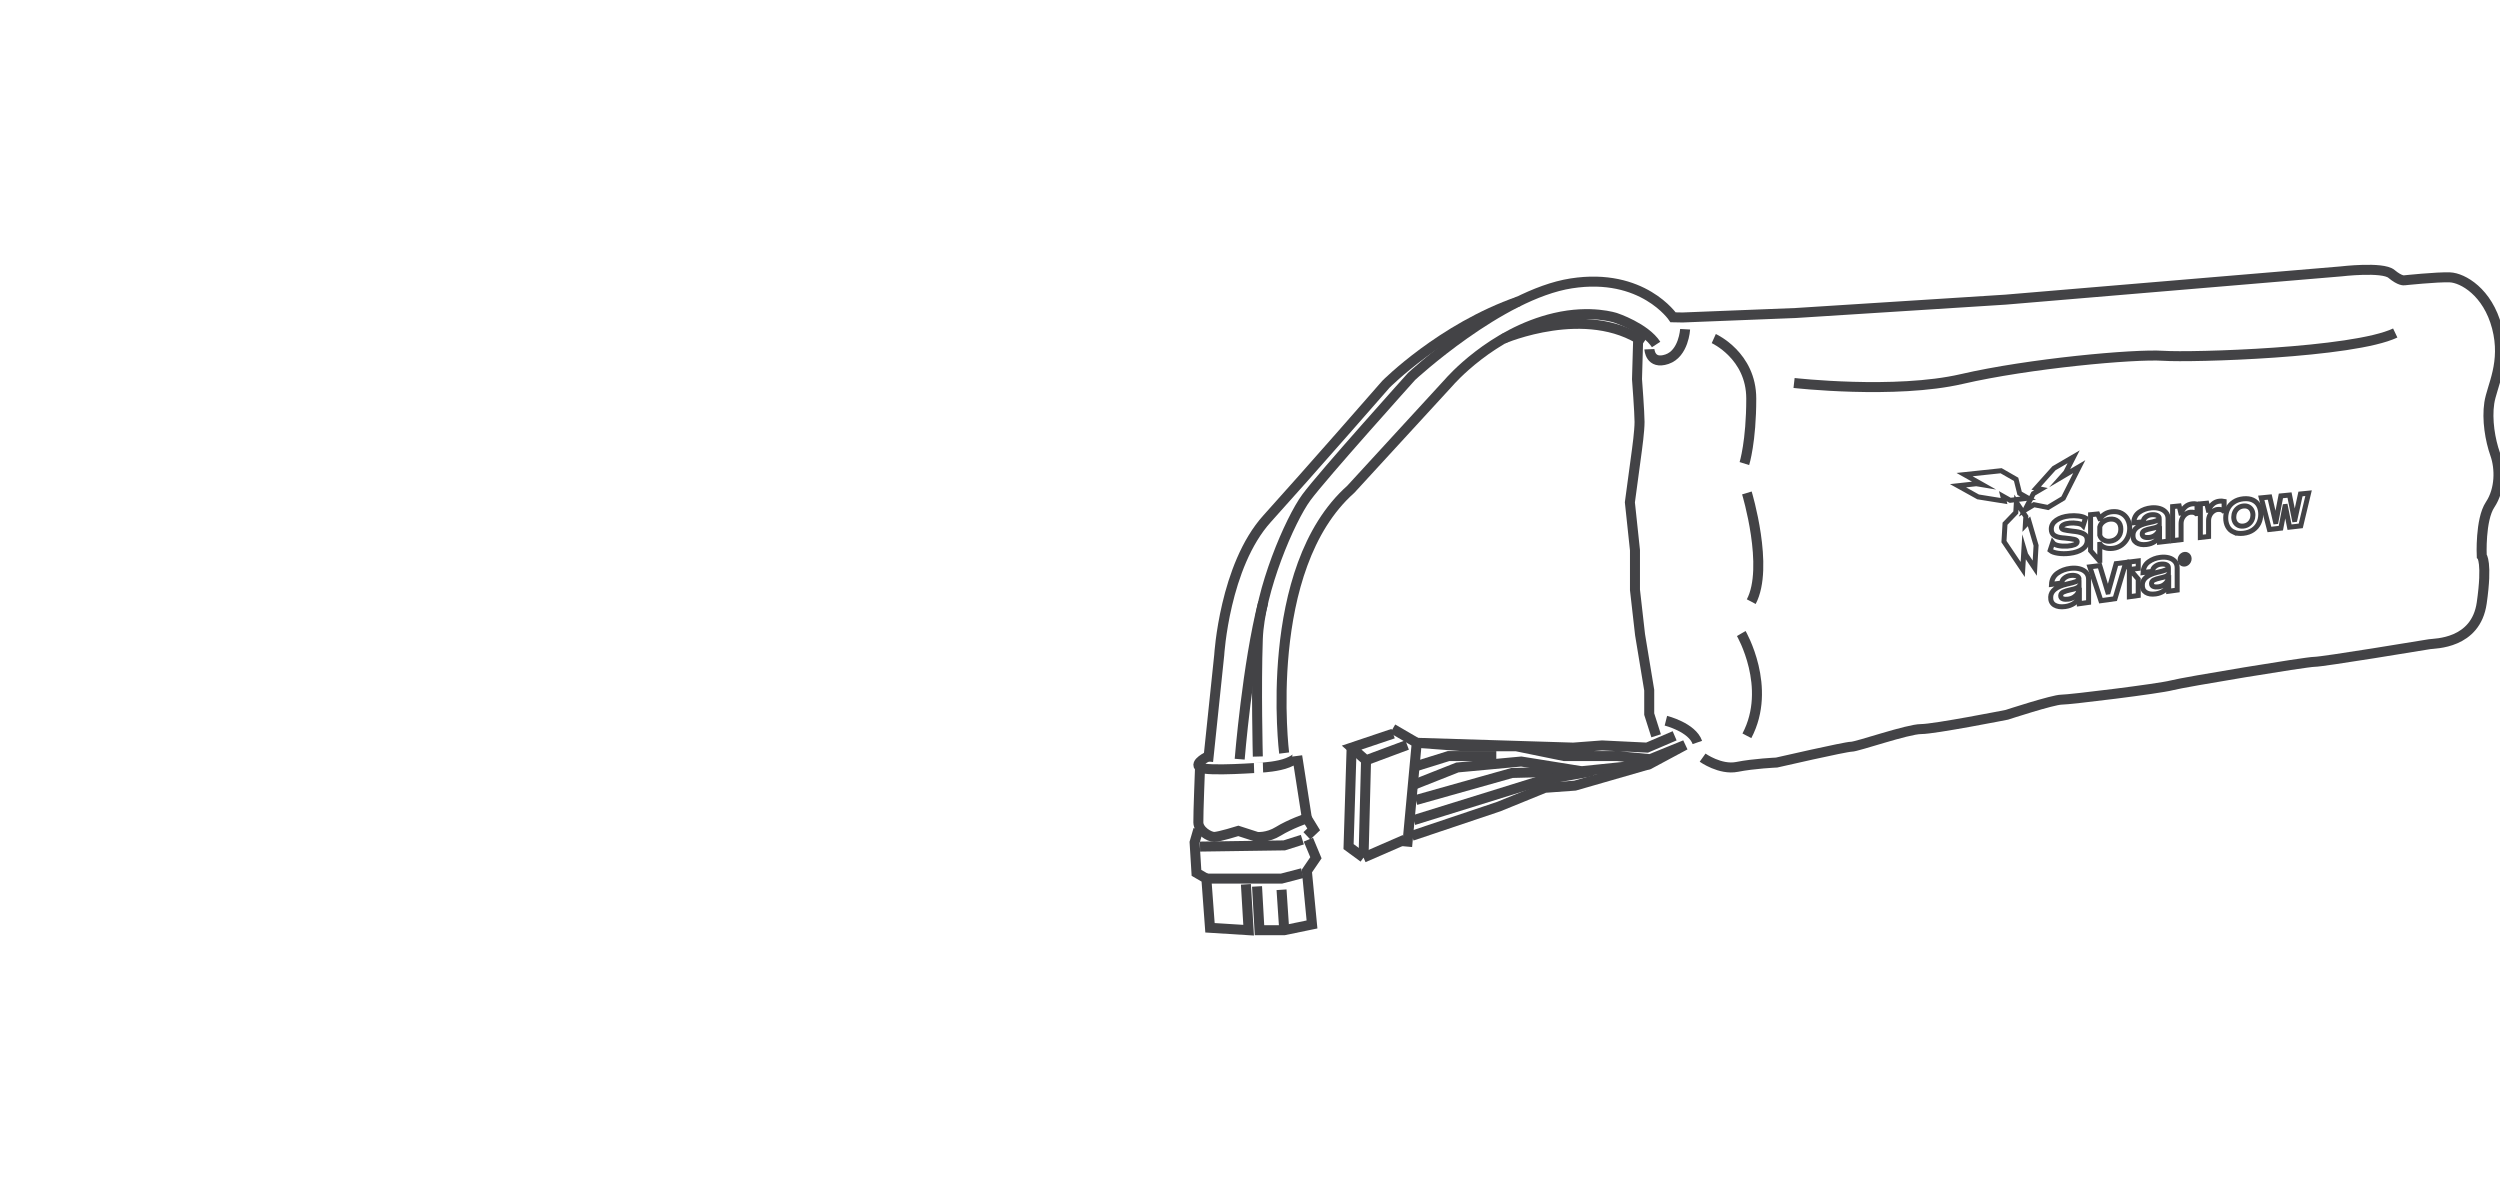 <?xml version="1.0" encoding="utf-8"?>
<!-- Generator: Adobe Illustrator 27.0.0, SVG Export Plug-In . SVG Version: 6.00 Build 0)  -->
<svg version="1.1" id="Layer_1" xmlns="http://www.w3.org/2000/svg" xmlns:xlink="http://www.w3.org/1999/xlink" x="0px" y="0px"
	 width="500px" height="240px" viewBox="0 0 500 240" enable-background="new 0 0 500 240" xml:space="preserve">
<g>
	<path fill="none" stroke="#434346" stroke-miterlimit="10" d="M416.828,106.822c-0.419-0.25-0.989-0.422-1.709-0.516l-0.728-0.085
		c-0.725-0.086-1.257-0.174-1.594-0.266c-0.339-0.09-0.509-0.249-0.509-0.474c0-0.208,0.154-0.391,0.461-0.549
		c0.306-0.158,0.705-0.261,1.192-0.31c0.486-0.049,1.023-0.035,1.56,0.05c0.536,0.084,0.908,0.236,1.118,0.456l0.484-1.524
		c-0.357-0.197-0.823-0.332-1.397-0.405c-0.576-0.073-1.182-0.079-1.819-0.017c-1.073,0.106-1.947,0.394-2.618,0.862
		c-0.674,0.47-1.01,1.061-1.01,1.769c0,0.581,0.195,1.002,0.587,1.264c0.39,0.263,0.92,0.425,1.59,0.489
		c0.249,0.026,0.436,0.043,0.56,0.047c0.826,0.082,1.438,0.168,1.84,0.259c0.4,0.09,0.6,0.249,0.6,0.472
		c0,0.251-0.174,0.448-0.521,0.589c-0.348,0.143-0.819,0.238-1.412,0.287c-0.702,0.042-1.315,0.009-1.837-0.1
		c-0.524-0.11-0.899-0.305-1.122-0.59l-0.514,1.555c0.324,0.272,0.85,0.461,1.576,0.569c0.723,0.106,1.479,0.114,2.269,0.023
		c1.095-0.127,1.966-0.416,2.614-0.866c0.646-0.45,0.968-1.035,0.968-1.758C417.456,107.483,417.248,107.072,416.828,106.822
		L416.828,106.822z"/>
	<path fill="none" stroke="#434346" stroke-miterlimit="10" d="M425.531,103.903c-0.273-0.533-0.673-0.944-1.204-1.235
		c-0.532-0.29-1.167-0.399-1.906-0.327c-0.562,0.055-1.049,0.214-1.46,0.476c-0.411,0.263-0.716,0.564-0.914,0.903l-0.091,0.009
		l-0.425-0.931l-1.415,0.14v7.203l1.72,1.985l0.121-0.015v-3.243l0.091-0.01c0.232,0.321,0.567,0.553,1.004,0.697
		c0.437,0.144,0.957,0.182,1.561,0.112c0.645-0.074,1.221-0.299,1.728-0.674c0.505-0.374,0.898-0.853,1.179-1.436
		c0.281-0.583,0.421-1.22,0.421-1.912C425.94,105.016,425.804,104.435,425.531,103.903z M423.567,107.491
		c-0.398,0.428-0.925,0.678-1.579,0.751c-0.461,0.052-0.884-0.03-1.27-0.249c-0.386-0.219-0.64-0.531-0.761-0.934v-1.664
		c0.096-0.418,0.34-0.772,0.735-1.061c0.394-0.288,0.826-0.457,1.297-0.505c0.647-0.066,1.171,0.082,1.574,0.44
		c0.401,0.359,0.602,0.881,0.602,1.566S423.964,107.065,423.567,107.491z"/>
	<path fill="none" stroke="#434346" stroke-miterlimit="10" d="M433.145,102.443c-0.315-0.351-0.727-0.599-1.234-0.743
		c-0.51-0.144-1.059-0.187-1.648-0.129c-0.92,0.09-1.724,0.376-2.412,0.859c-0.691,0.484-1.061,1.192-1.11,2.123l1.904-0.199
		c0.008-0.384,0.175-0.703,0.501-0.958c0.326-0.254,0.69-0.402,1.092-0.443c0.459-0.047,0.841-0.008,1.147,0.117
		c0.306,0.124,0.458,0.325,0.458,0.6c0,0.181-0.181,0.341-0.543,0.478c-0.364,0.138-0.935,0.282-1.715,0.433
		c-1.951,0.432-2.954,1.233-2.995,2.4c-0.034,0.711,0.202,1.234,0.705,1.564c0.502,0.33,1.168,0.448,1.993,0.353
		c0.625-0.072,1.166-0.263,1.625-0.571c0.457-0.308,0.787-0.662,0.991-1.065v1.165l1.713-0.197v-4.449
		C433.618,103.241,433.461,102.793,433.145,102.443L433.145,102.443z M431.843,105.65c0,0.242-0.079,0.499-0.238,0.771
		c-0.158,0.273-0.391,0.508-0.698,0.706c-0.306,0.2-0.666,0.322-1.076,0.368c-0.378,0.042-0.704,0.012-0.975-0.092
		c-0.273-0.104-0.409-0.304-0.409-0.601c0-0.322,0.158-0.557,0.476-0.704c0.318-0.148,0.768-0.279,1.351-0.394
		c0.818-0.141,1.34-0.339,1.568-0.597V105.65L431.843,105.65z"/>
	<path fill="none" stroke="#434346" stroke-miterlimit="10" d="M434.524,108.126v-6.806l1.31-0.129l0.335,1.415l0.072-0.007
		c0.167-0.478,0.443-0.89,0.829-1.236c0.385-0.345,0.861-0.545,1.429-0.601c0.284-0.028,0.587-0.011,0.908,0.05v1.894l-0.164,0.017
		c-0.078-0.093-0.224-0.17-0.437-0.228c-0.213-0.058-0.457-0.074-0.733-0.046c-0.316,0.032-0.617,0.151-0.902,0.355
		c-0.286,0.205-0.516,0.473-0.692,0.807c-0.175,0.334-0.263,0.706-0.263,1.117v3.203L434.524,108.126z"/>
	<path fill="none" stroke="#434346" stroke-miterlimit="10" d="M440.068,107.488v-6.715l1.275-0.126l0.327,1.396l0.07-0.007
		c0.163-0.472,0.432-0.878,0.807-1.218c0.375-0.34,0.838-0.537,1.392-0.591c0.276-0.027,0.571-0.01,0.884,0.051v1.869l-0.16,0.017
		c-0.076-0.092-0.218-0.168-0.425-0.226c-0.207-0.058-0.445-0.074-0.714-0.046c-0.307,0.031-0.601,0.148-0.878,0.349
		c-0.278,0.201-0.503,0.466-0.674,0.796c-0.17,0.33-0.256,0.697-0.256,1.102v3.16L440.068,107.488z"/>
	<path fill="none" stroke="#434346" stroke-miterlimit="10" d="M446.758,106.431c-0.534-0.239-0.937-0.606-1.208-1.102
		c-0.27-0.496-0.406-1.075-0.406-1.735c0-0.659,0.135-1.278,0.406-1.828c0.27-0.549,0.672-1.002,1.208-1.36
		c0.533-0.356,1.175-0.571,1.926-0.645c0.748-0.074,1.382,0.015,1.903,0.264c0.519,0.249,0.91,0.619,1.171,1.11
		c0.261,0.491,0.393,1.061,0.393,1.709s-0.131,1.247-0.393,1.793c-0.262,0.548-0.653,0.999-1.171,1.355
		c-0.521,0.357-1.154,0.579-1.903,0.665c-0.751,0.087-1.393,0.011-1.926-0.227V106.431z M449.7,104.836
		c0.287-0.21,0.506-0.473,0.659-0.792c0.153-0.317,0.229-0.662,0.229-1.033s-0.076-0.701-0.229-0.991
		c-0.153-0.289-0.373-0.508-0.659-0.657c-0.288-0.148-0.626-0.202-1.015-0.163c-0.389,0.04-0.732,0.163-1.026,0.372
		c-0.294,0.209-0.519,0.475-0.674,0.799c-0.155,0.324-0.233,0.674-0.233,1.049c0,0.375,0.078,0.706,0.233,0.992
		c0.155,0.287,0.379,0.503,0.674,0.649c0.293,0.146,0.636,0.196,1.026,0.153C449.075,105.172,449.412,105.046,449.7,104.836z"/>
	<path fill="none" stroke="#434346" stroke-miterlimit="10" d="M458.881,103.918l0.096-0.011l1.118-5.112l1.618-0.16l-1.564,6.541
		l-2.242,0.258l-0.818-4.14l-0.097,0.01l-0.822,4.329l-2.288,0.263l-1.628-6.329l1.693-0.167l1.147,4.938l0.098-0.011l0.988-5.147
		l1.725-0.17L458.881,103.918L458.881,103.918z"/>
	<path fill="none" stroke="#434346" stroke-miterlimit="10" d="M417.208,114.489c-0.341-0.355-0.785-0.6-1.332-0.734
		c-0.548-0.134-1.14-0.163-1.776-0.085c-0.994,0.122-1.861,0.443-2.603,0.964c-0.744,0.523-1.145,1.27-1.198,2.238l2.056-0.264
		c0.009-0.399,0.189-0.736,0.54-1.01c0.351-0.274,0.744-0.439,1.177-0.493c0.495-0.062,0.907-0.033,1.238,0.087
		c0.329,0.12,0.493,0.324,0.493,0.61c0,0.188-0.195,0.359-0.586,0.513c-0.393,0.154-1.008,0.321-1.849,0.502
		c-2.104,0.508-3.187,1.37-3.231,2.583c-0.037,0.741,0.218,1.277,0.761,1.605c0.543,0.327,1.26,0.43,2.15,0.305
		c0.674-0.094,1.259-0.309,1.753-0.643c0.493-0.333,0.849-0.712,1.069-1.136v1.21l1.848-0.257v-4.619
		C417.718,115.301,417.548,114.843,417.208,114.489L417.208,114.489z M415.804,117.858c0,0.251-0.085,0.519-0.256,0.807
		c-0.172,0.288-0.423,0.539-0.753,0.754c-0.331,0.217-0.718,0.354-1.161,0.415c-0.408,0.056-0.758,0.034-1.052-0.066
		c-0.295-0.1-0.441-0.304-0.441-0.611c0-0.334,0.172-0.584,0.515-0.746c0.342-0.163,0.827-0.313,1.456-0.45
		c0.883-0.171,1.445-0.393,1.691-0.667V117.858L415.804,117.858z"/>
	<path fill="none" stroke="#434346" stroke-miterlimit="10" d="M423.227,112.724l-1.583,5.673l-0.089,0.012l-1.596-5.284
		l-1.997,0.245l2.217,6.769l2.819-0.392l2.166-7.261L423.227,112.724L423.227,112.724z"/>
	<path fill="none" stroke="#434346" stroke-miterlimit="10" d="M427.647,112.182l-1.775,0.218v6.948l1.775-0.247v-3.274
		l-1.658-1.935l1.658-0.209V112.182z"/>
	<path fill="none" stroke="#434346" stroke-miterlimit="10" d="M434.965,112.266c-0.313-0.342-0.721-0.58-1.225-0.711
		c-0.504-0.132-1.048-0.162-1.633-0.09c-0.913,0.112-1.71,0.415-2.391,0.911c-0.683,0.498-1.05,1.212-1.1,2.139l1.889-0.243
		c0.008-0.382,0.174-0.704,0.497-0.965c0.322-0.261,0.683-0.417,1.081-0.467c0.456-0.057,0.834-0.027,1.138,0.089
		c0.302,0.117,0.454,0.313,0.454,0.587c0,0.18-0.181,0.344-0.54,0.489c-0.36,0.146-0.926,0.302-1.7,0.472
		c-1.933,0.476-2.928,1.297-2.968,2.459c-0.034,0.71,0.2,1.225,0.7,1.542c0.498,0.317,1.156,0.419,1.974,0.305
		c0.62-0.087,1.157-0.289,1.611-0.606c0.453-0.317,0.78-0.678,0.982-1.084v1.16l1.699-0.236v-4.43
		C435.433,113.048,435.277,112.608,434.965,112.266L434.965,112.266z M433.674,115.49c0,0.241-0.079,0.498-0.236,0.773
		c-0.158,0.275-0.389,0.515-0.692,0.719c-0.305,0.206-0.66,0.336-1.066,0.391c-0.376,0.051-0.698,0.028-0.968-0.069
		c-0.271-0.097-0.405-0.293-0.405-0.588c0-0.32,0.158-0.558,0.473-0.712c0.314-0.155,0.761-0.296,1.338-0.424
		c0.811-0.159,1.329-0.369,1.556-0.631L433.674,115.49L433.674,115.49z"/>
	<path fill="none" stroke="#434346" stroke-miterlimit="10" d="M436.472,112.745c-0.138-0.069-0.246-0.174-0.328-0.312
		c-0.081-0.139-0.122-0.296-0.122-0.473c0-0.177,0.04-0.344,0.122-0.503c0.081-0.159,0.191-0.29,0.328-0.394
		c0.138-0.103,0.289-0.166,0.453-0.186c0.164-0.02,0.315,0.005,0.453,0.075c0.138,0.069,0.247,0.174,0.327,0.312
		c0.08,0.139,0.121,0.295,0.121,0.471s-0.04,0.343-0.121,0.501c-0.08,0.159-0.19,0.29-0.327,0.393
		c-0.138,0.104-0.289,0.167-0.453,0.188C436.76,112.839,436.609,112.815,436.472,112.745z M437.317,112.529
		c0.119-0.091,0.214-0.204,0.284-0.342c0.07-0.138,0.105-0.284,0.105-0.437s-0.035-0.289-0.105-0.408
		c-0.07-0.119-0.165-0.211-0.284-0.272c-0.119-0.061-0.251-0.084-0.393-0.067c-0.142,0.017-0.274,0.072-0.394,0.164
		c-0.12,0.092-0.216,0.206-0.288,0.343c-0.072,0.137-0.108,0.284-0.108,0.436s0.035,0.29,0.105,0.412
		c0.071,0.121,0.166,0.212,0.288,0.271c0.121,0.06,0.253,0.081,0.396,0.063C437.067,112.673,437.198,112.619,437.317,112.529
		L437.317,112.529z M436.533,112.35v-0.958l0.476-0.059c0.106-0.013,0.185,0.001,0.239,0.044c0.054,0.043,0.08,0.109,0.08,0.2
		c0,0.138-0.07,0.228-0.212,0.272v0.01l0.116-0.014c0.06-0.008,0.09,0.021,0.09,0.086v0.322l-0.221,0.028v-0.352l-0.351,0.044v0.353
		l-0.218,0.027V112.35z M436.973,111.75c0.088-0.011,0.133-0.053,0.133-0.126c0-0.035-0.011-0.06-0.033-0.076
		c-0.022-0.016-0.056-0.022-0.099-0.016l-0.221,0.027v0.22l0.221-0.028V111.75z"/>
	<g>
		<polygon fill="none" stroke="#434346" stroke-miterlimit="10" points="404.753,110.351 404.546,113.896 400.794,108.32 
			401.003,104.745 403.159,102.498 403.278,100.448 405.167,103.303 405.065,105.039 405.802,104.264 405.802,104.264 
			407.213,109.086 406.951,113.638 405.128,110.911 404.788,109.758 		"/>
		<polygon fill="none" stroke="#434346" stroke-miterlimit="10" points="396.003,96.662 392.909,94.92 400.22,94.145 
			403.222,95.865 403.921,98.665 405.629,99.634 402.04,100.064 400.567,99.234 400.813,100.211 400.813,100.211 395.616,99.378 
			391.603,97.149 395.263,96.744 396.517,96.952 		"/>
		<polygon fill="none" stroke="#434346" stroke-miterlimit="10" points="412.823,95.11 415.852,93.328 412.658,99.653 
			409.581,101.498 406.798,100.937 404.982,102.017 406.664,98.734 408.198,97.832 407.231,97.628 407.231,97.628 410.788,93.658 
			414.726,91.36 413.147,94.472 412.312,95.411 		"/>
	</g>
</g>
<g>
	<path fill="none" stroke="#434346" stroke-width="2" stroke-miterlimit="10" d="M340.522,151.53c0,0,3.53,2.521,6.892,1.849
		c3.362-0.672,7.9-0.868,7.9-0.868s13.784-3.167,14.96-3.167c1.177,0,11.262-3.53,13.952-3.53c2.69,0,17.146-2.858,17.146-2.858
		s9.245-3.026,10.926-3.026s19.499-2.185,22.02-2.858c2.521-0.672,26.895-4.707,28.576-4.707s22.02-3.362,23.029-3.53
		c1.009-0.168,9.245,0,10.422-8.237s0-9.413,0-9.413s-0.336-7.228,1.681-10.254c2.017-3.026,2.017-7.228,1.009-10.086
		c-1.009-2.858-1.681-6.892-1.177-10.254c0.504-3.362,3.378-8.069,1.529-15.128s-6.836-9.894-9.411-9.993
		c-2.576-0.099-9.114,0.594-9.114,0.594s-0.793,0.198-2.576-1.288c-1.783-1.486-10.105-0.495-10.105-0.495l-67.067,5.647
		l-42.004,2.675l-22.587,0.892l-1.906-0.036c0,0-6.083-9.007-20.354-6.785c-14.271,2.223-31.935,18.599-31.935,18.599
		s-17.78,19.769-21.056,24.214c-3.275,4.445-9.358,18.599-9.709,28.308c-0.351,9.709,0,23.512,0,23.512"/>
	<path fill="none" stroke="#434346" stroke-width="2" stroke-miterlimit="10" d="M256.827,150.609c0,0-4.562-36.848,13.335-52.757
		l19.652-21.407c0,0,8.448-9.892,21.173-12.867c7.253-1.696,12.166,0,12.166,0s5.849,1.93,8.071,5.322"/>
	<path fill="none" stroke="#434346" stroke-width="2" stroke-miterlimit="10" d="M241.62,152.305l2.223-21.29
		c0,0,1.053-17.845,9.592-27.288c8.539-9.443,23.746-26.872,23.746-26.872s11.113-11.216,26.613-16.604"/>
	<path fill="none" stroke="#434346" stroke-width="2" stroke-miterlimit="10" d="M247.937,151.837c0,0,1.538-19.009,4.688-31.321"/>
	<path fill="none" stroke="#434346" stroke-width="2" stroke-miterlimit="10" d="M300.658,67.755c0,0,16.647-7.16,28.11,0.678"/>
	<path fill="none" stroke="#434346" stroke-width="2" stroke-miterlimit="10" d="M240.005,153.493c0,0-0.367,9.366-0.334,10.996
		c0.032,1.63,2.206,2.897,3.171,2.897c0.966,0,4.829-1.207,4.829-1.207l3.736,1.207c0,0,2.059,0.241,4.293-1.147
		c2.233-1.388,5.674-2.596,5.674-2.596l-1.932-12.437c0,0,0.06,0.545-1.871,1.333c-1.932,0.788-4.947,0.953-4.947,0.953
		S241.334,154.348,240.005,153.493c-1.328-0.855,1.729-2.286,1.729-2.286"/>
	<polyline fill="none" stroke="#434346" stroke-width="2" stroke-miterlimit="10" points="239.669,165.878 238.919,168.473 
		239.294,174.57 241.273,175.717 241.998,185.556 249.724,186.039 249.181,176.864 	"/>
	<polyline fill="none" stroke="#434346" stroke-width="2" stroke-miterlimit="10" points="251.407,177.286 251.897,186.039 
		256.847,186.039 262.401,184.892 261.374,174.208 263.185,171.552 261.676,167.93 	"/>
	<polyline fill="none" stroke="#434346" stroke-width="2" stroke-miterlimit="10" points="241.273,175.717 256.307,175.717 
		260.469,174.63 	"/>
	<polyline fill="none" stroke="#434346" stroke-width="2" stroke-miterlimit="10" points="240.005,169.318 256.847,169.077 
		260.469,167.93 	"/>
	
		<line fill="none" stroke="#434346" stroke-width="2" stroke-miterlimit="10" x1="256.307" y1="177.951" x2="256.847" y2="186.039"/>
	<polyline fill="none" stroke="#434346" stroke-width="2" stroke-miterlimit="10" points="261.374,163.644 262.74,165.878 
		261.374,167.159 	"/>
	<polyline fill="none" stroke="#434346" stroke-width="2" stroke-miterlimit="10" points="334.927,147.161 329.419,149.522 
		320.415,149.085 314.646,149.522 283.349,148.56 292.791,149.259 303.281,149.259 312.81,151.207 323.388,151.207 330.031,151.837 
		337.025,148.997 329.857,152.844 316.307,154.242 304.243,152.305 291.479,153.493 282.737,156.952 	"/>
	<polyline fill="none" stroke="#434346" stroke-width="2" stroke-miterlimit="10" points="282.388,153.493 289.731,151.207 
		299.26,151.207 	"/>
	<polyline fill="none" stroke="#434346" stroke-width="2" stroke-miterlimit="10" points="283.175,160.012 302.407,154.592 
		316.307,154.242 	"/>
	<polyline fill="none" stroke="#434346" stroke-width="2" stroke-miterlimit="10" points="282.737,164.033 308.614,155.991 
		318.492,154.242 	"/>
	<polyline fill="none" stroke="#434346" stroke-width="2" stroke-miterlimit="10" points="282.388,167.159 299.741,161.323 
		308.963,157.564 314.995,157.127 329.857,152.844 	"/>
	<polyline fill="none" stroke="#434346" stroke-width="2" stroke-miterlimit="10" points="281.426,148.997 273.209,152.057 
		270.324,149.522 278.629,146.724 	"/>
	<polyline fill="none" stroke="#434346" stroke-width="2" stroke-miterlimit="10" points="278.541,145.763 283.349,148.56 
		281.426,169.318 	"/>
	<polyline fill="none" stroke="#434346" stroke-width="2" stroke-miterlimit="10" points="270.324,149.522 269.712,169.318 
		272.707,171.516 	"/>
	
		<line fill="none" stroke="#434346" stroke-width="2" stroke-miterlimit="10" x1="273.209" y1="152.057" x2="272.707" y2="171.516"/>
	<line fill="none" stroke="#434346" stroke-width="2" stroke-miterlimit="10" x1="272.707" y1="171.516" x2="280.945" y2="167.93"/>
	<path fill="none" stroke="#434346" stroke-width="2" stroke-miterlimit="10" d="M331.225,147.161l-1.381-4.344v-4.784
		l-1.832-11.096l-1.018-8.958v-7.94l-1.018-9.569l1.425-10.587c0,0,0.509-3.665,0.509-5.497c0-1.832-0.509-8.551-0.509-8.551
		l0.234-8.121"/>
	<path fill="none" stroke="#434346" stroke-width="2" stroke-miterlimit="10" d="M329.883,69.847c0,0,0.125,3.124,3.499,1.999
		s3.643-5.998,3.643-5.998"/>
	<path fill="none" stroke="#434346" stroke-width="2" stroke-miterlimit="10" d="M342.754,67.716c0,0,7.498,3.381,7.498,12.003
		s-1.375,12.996-1.375,12.996"/>
	<path fill="none" stroke="#434346" stroke-width="2" stroke-miterlimit="10" d="M349.377,98.588c0,0,4.499,14.87,0.875,21.743"/>
	<path fill="none" stroke="#434346" stroke-width="2" stroke-miterlimit="10" d="M348.252,126.704c0,0,6.248,10.747,1.125,20.458"/>
	<path fill="none" stroke="#434346" stroke-width="2" stroke-miterlimit="10" d="M358.812,76.598c0,0,20.215,2.297,33.564-0.798
		c13.349-3.095,34.437-5.03,40.241-4.643c5.804,0.387,38.029-0.56,46.432-4.558"/>
	<path fill="none" stroke="#434346" stroke-width="2" stroke-miterlimit="10" d="M333.177,144.143c0,0,5.245,1.315,6.295,4.351"/>
</g>
</svg>
